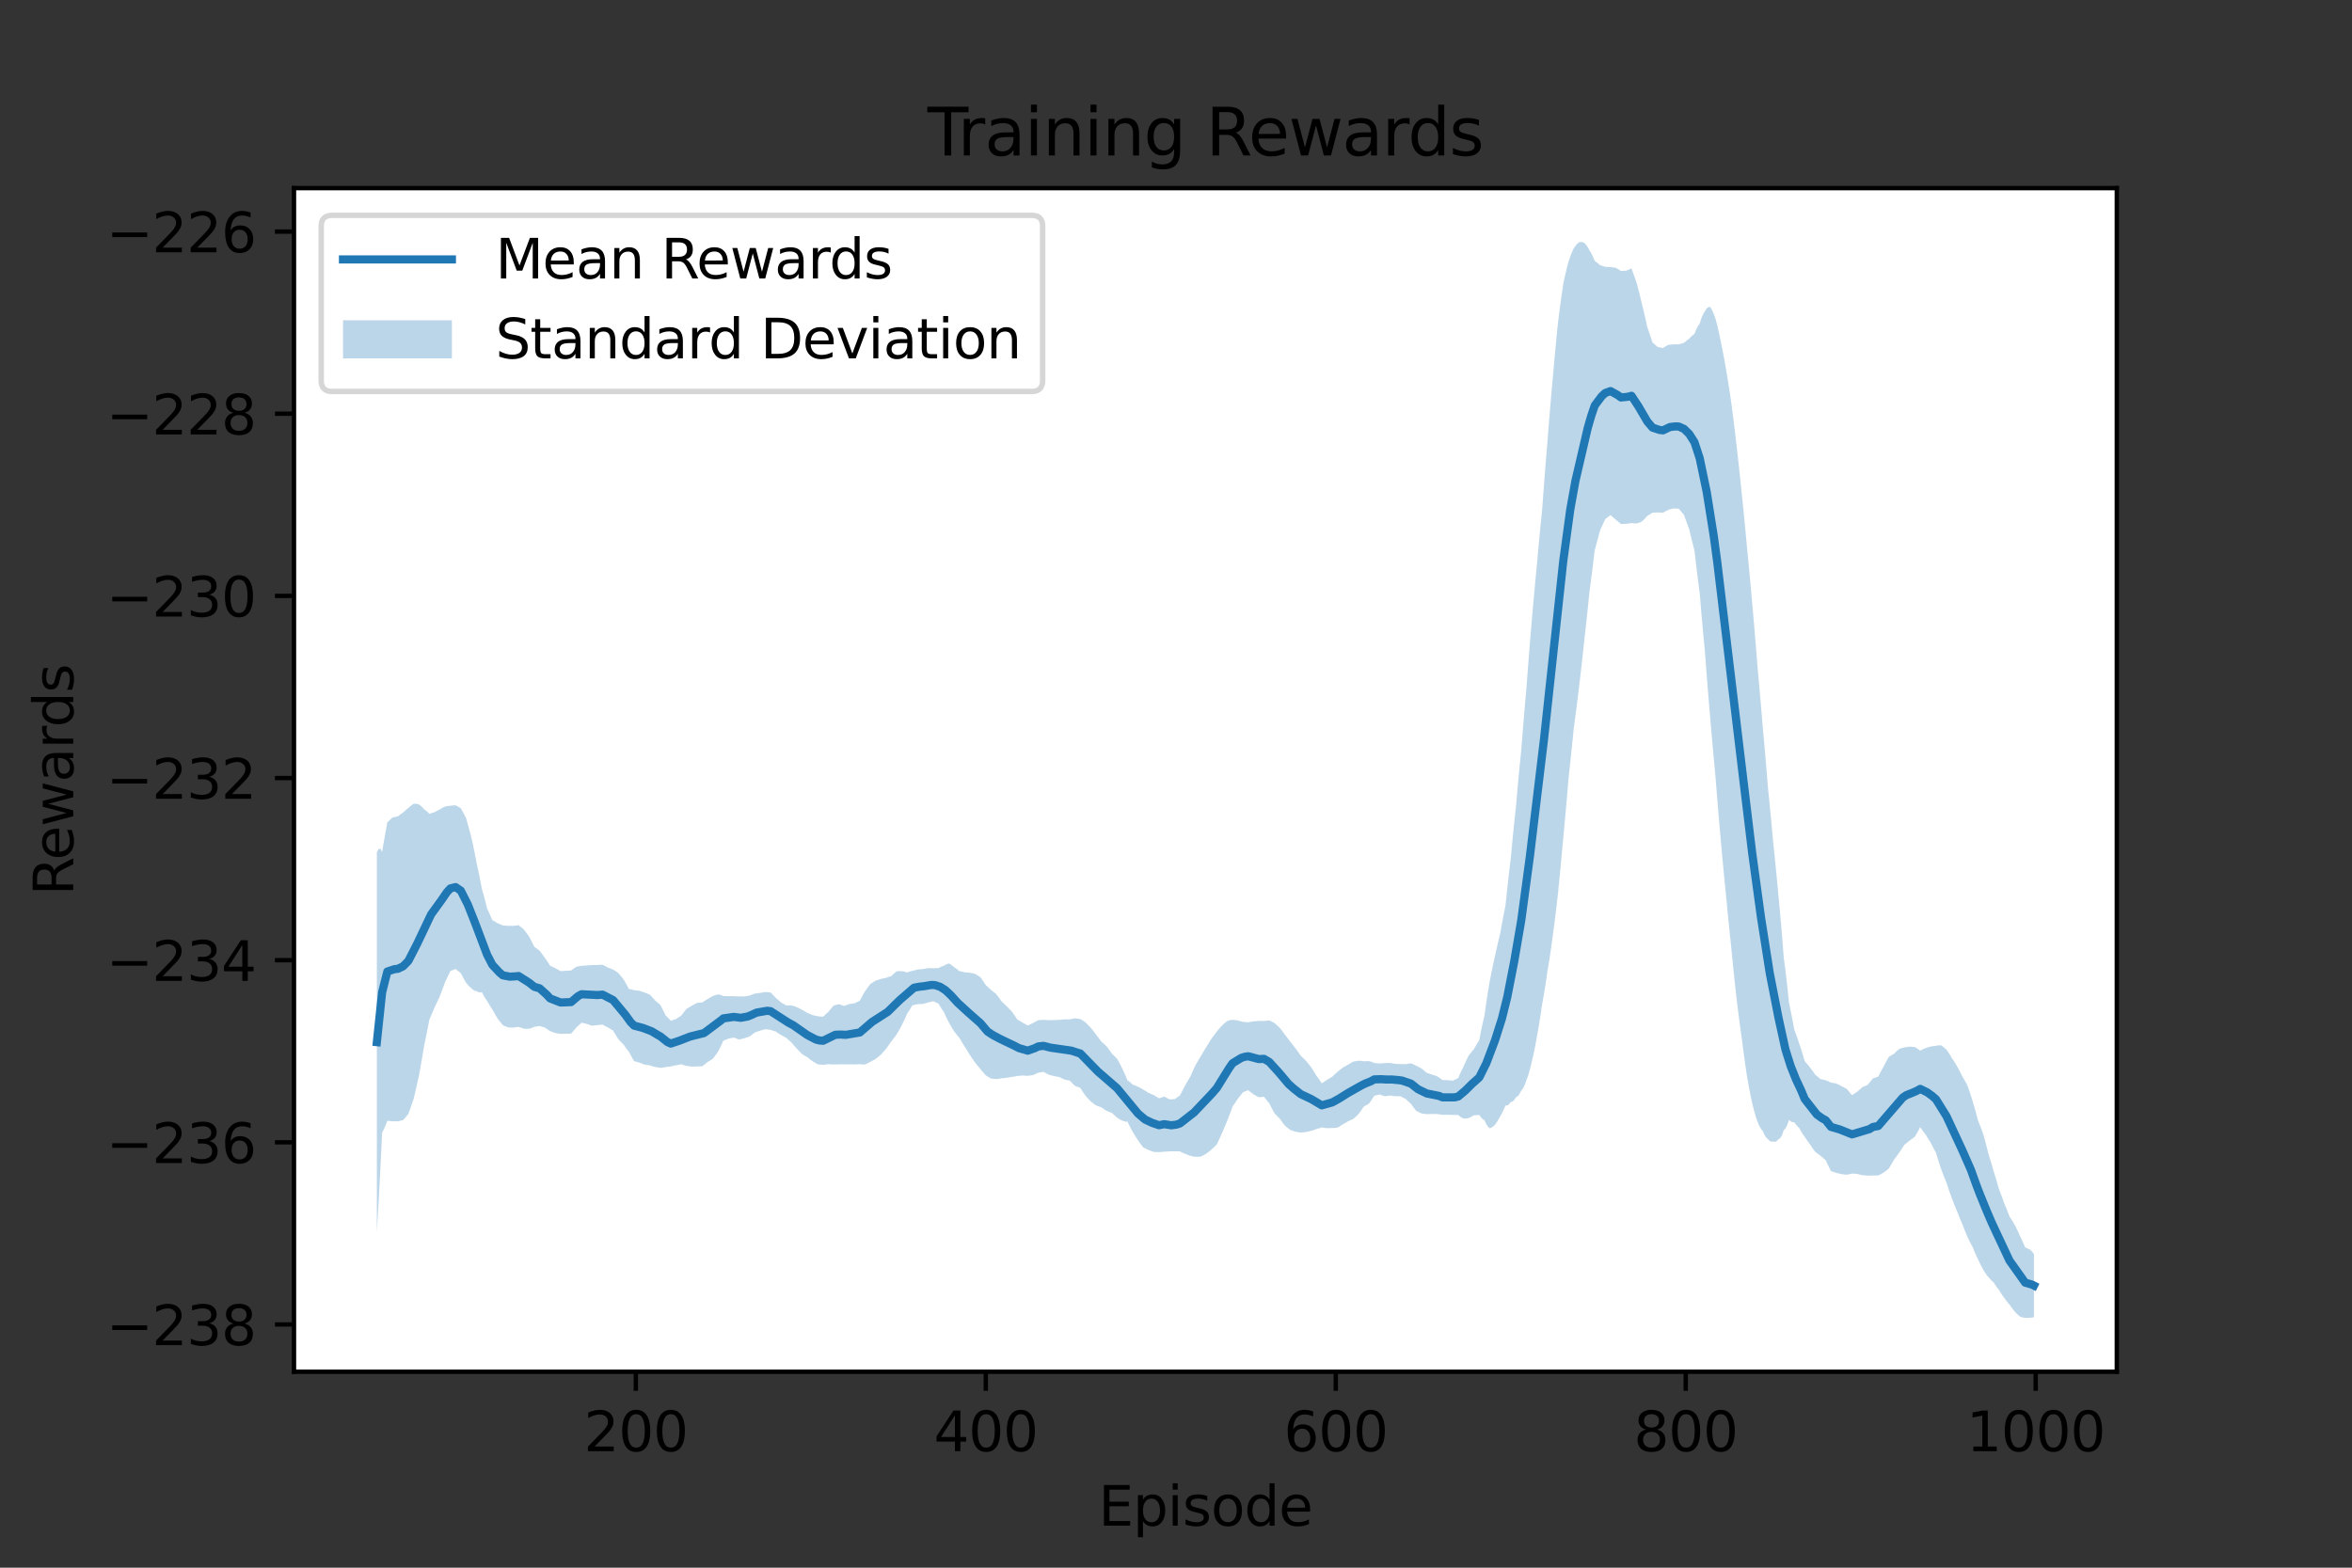 <?xml version="1.0" encoding="utf-8" standalone="no"?>
<!DOCTYPE svg PUBLIC "-//W3C//DTD SVG 1.1//EN"
  "http://www.w3.org/Graphics/SVG/1.1/DTD/svg11.dtd">
<svg height="288pt" version="1.1" viewBox="0 0 432 288" width="432pt" xmlns="http://www.w3.org/2000/svg" xmlns:xlink="http://www.w3.org/1999/xlink">
 <rect x="0" y="0" width="432" height="288" fill="#333333" stroke="none"/>
 <defs>
  <style type="text/css">*{stroke-linecap:butt;stroke-linejoin:round;}</style>
 </defs>
 <g id="figure_1">
  <g id="patch_1">
   <path d="M 0 288 
L 432 288 
L 432 0 
L 0 0 
z
" style="fill:none;"/>
  </g>
  <g id="axes_1">
   <g id="patch_2">
    <path d="M 54 252 
L 388.8 252 
L 388.8 34.56 
L 54 34.56 
z
" style="fill:#ffffff;"/>
   </g>
   <g id="PolyCollection_1">
    <path clip-path="url(#p9b0c60ad11)" d="M 69.218 156.582 
L 69.218 226.321 
L 69.54 220.827 
L 69.861 214.819 
L 70.182 208.12 
L 70.504 207.452 
L 70.825 206.71 
L 71.147 205.898 
L 71.468 205.93 
L 71.789 205.961 
L 72.111 205.99 
L 72.432 205.991 
L 72.754 205.992 
L 73.075 205.993 
L 73.396 205.919 
L 73.718 205.845 
L 74.039 205.769 
L 74.361 205.401 
L 74.682 205.03 
L 75.003 204.654 
L 75.325 203.75 
L 75.646 202.829 
L 75.968 201.892 
L 76.289 200.524 
L 76.61 199.12 
L 76.932 197.676 
L 77.253 195.908 
L 77.575 194.07 
L 77.896 192.153 
L 78.217 190.604 
L 78.539 188.993 
L 78.86 187.312 
L 79.182 186.574 
L 79.503 185.821 
L 79.824 185.051 
L 80.146 184.385 
L 80.467 183.704 
L 80.788 183.009 
L 81.11 182.16 
L 81.431 181.288 
L 81.753 180.392 
L 82.074 179.743 
L 82.395 179.08 
L 82.717 178.402 
L 83.038 178.27 
L 83.36 178.136 
L 83.681 178.003 
L 84.002 178.268 
L 84.324 178.529 
L 84.645 178.788 
L 84.967 179.399 
L 85.288 179.986 
L 85.609 180.549 
L 85.931 180.937 
L 86.252 181.276 
L 86.574 181.561 
L 86.895 181.83 
L 87.216 182.01 
L 87.538 182.085 
L 87.859 182.255 
L 88.181 182.32 
L 88.502 182.256 
L 88.823 182.887 
L 89.145 183.425 
L 89.466 183.861 
L 89.788 184.437 
L 90.109 184.967 
L 90.43 185.449 
L 90.752 186.026 
L 91.073 186.582 
L 91.395 187.118 
L 91.716 187.538 
L 92.037 187.947 
L 92.359 188.346 
L 92.68 188.48 
L 93.002 188.613 
L 93.323 188.744 
L 93.644 188.759 
L 93.966 188.773 
L 94.287 188.787 
L 94.609 188.74 
L 94.93 188.691 
L 95.251 188.643 
L 95.573 188.759 
L 95.894 188.871 
L 96.216 188.978 
L 96.537 188.995 
L 96.858 189.001 
L 97.18 188.996 
L 97.501 188.9 
L 97.823 188.778 
L 98.144 188.629 
L 98.465 188.585 
L 98.787 188.536 
L 99.108 188.484 
L 99.43 188.592 
L 99.751 188.685 
L 100.072 188.762 
L 100.394 189.003 
L 100.715 189.222 
L 101.037 189.417 
L 101.358 189.542 
L 101.679 189.663 
L 102.001 189.781 
L 102.322 189.835 
L 102.644 189.887 
L 102.965 189.935 
L 103.286 189.93 
L 103.608 189.924 
L 103.929 189.919 
L 104.251 189.911 
L 104.572 189.903 
L 104.893 189.895 
L 105.215 189.528 
L 105.536 189.143 
L 105.858 188.741 
L 106.179 188.46 
L 106.5 188.172 
L 106.822 187.875 
L 107.143 187.953 
L 107.465 188.03 
L 107.786 188.107 
L 108.107 188.218 
L 108.429 188.328 
L 108.75 188.437 
L 109.071 188.399 
L 109.393 188.361 
L 109.714 188.324 
L 110.036 188.293 
L 110.357 188.261 
L 110.678 188.23 
L 111 188.41 
L 111.321 188.584 
L 111.643 188.753 
L 111.964 188.947 
L 112.285 189.137 
L 112.607 189.322 
L 112.928 189.877 
L 113.25 190.403 
L 113.571 190.903 
L 113.892 191.256 
L 114.214 191.588 
L 114.535 191.897 
L 114.857 192.37 
L 115.178 192.799 
L 115.499 193.182 
L 115.821 193.795 
L 116.142 194.379 
L 116.464 194.936 
L 116.785 195.027 
L 117.106 195.117 
L 117.428 195.207 
L 117.749 195.333 
L 118.071 195.457 
L 118.392 195.579 
L 118.713 195.629 
L 119.035 195.676 
L 119.356 195.723 
L 119.678 195.828 
L 119.999 195.923 
L 120.32 196.008 
L 120.642 196.066 
L 120.963 196.119 
L 121.285 196.164 
L 121.606 196.155 
L 121.927 196.112 
L 122.249 196.026 
L 122.57 195.999 
L 122.892 195.96 
L 123.213 195.908 
L 123.534 195.841 
L 123.856 195.773 
L 124.177 195.702 
L 124.499 195.643 
L 124.82 195.578 
L 125.141 195.507 
L 125.463 195.63 
L 125.784 195.733 
L 126.106 195.819 
L 126.427 195.864 
L 126.748 195.905 
L 127.07 195.943 
L 127.391 195.936 
L 127.713 195.926 
L 128.034 195.914 
L 128.355 195.899 
L 128.677 195.884 
L 128.998 195.87 
L 129.32 195.623 
L 129.641 195.367 
L 129.962 195.101 
L 130.284 194.91 
L 130.605 194.713 
L 130.927 194.509 
L 131.248 194.088 
L 131.569 193.649 
L 131.891 193.191 
L 132.212 192.57 
L 132.534 191.905 
L 132.855 191.186 
L 133.176 191.061 
L 133.498 190.935 
L 133.819 190.807 
L 134.141 190.742 
L 134.462 190.677 
L 134.783 190.611 
L 135.105 190.735 
L 135.426 190.858 
L 135.748 190.979 
L 136.069 190.901 
L 136.39 190.822 
L 136.712 190.743 
L 137.033 190.634 
L 137.354 190.523 
L 137.676 190.411 
L 137.997 190.176 
L 138.319 189.931 
L 138.64 189.676 
L 138.961 189.567 
L 139.283 189.457 
L 139.604 189.344 
L 139.926 189.257 
L 140.247 189.168 
L 140.568 189.077 
L 140.89 189.116 
L 141.211 189.154 
L 141.533 189.192 
L 141.854 189.313 
L 142.175 189.415 
L 142.497 189.498 
L 142.818 189.73 
L 143.14 189.943 
L 143.461 190.135 
L 143.782 190.322 
L 144.104 190.499 
L 144.425 190.665 
L 144.747 190.965 
L 145.068 191.251 
L 145.389 191.526 
L 145.711 191.918 
L 146.032 192.288 
L 146.354 192.639 
L 146.675 192.989 
L 146.996 193.32 
L 147.318 193.635 
L 147.639 193.839 
L 147.961 194.035 
L 148.282 194.221 
L 148.603 194.476 
L 148.925 194.721 
L 149.246 194.957 
L 149.568 195.153 
L 149.889 195.345 
L 150.21 195.532 
L 150.532 195.561 
L 150.853 195.59 
L 151.175 195.619 
L 151.496 195.586 
L 151.817 195.543 
L 152.139 195.491 
L 152.46 195.524 
L 152.782 195.541 
L 153.103 195.544 
L 153.424 195.542 
L 153.746 195.538 
L 154.067 195.534 
L 154.389 195.531 
L 154.71 195.527 
L 155.031 195.522 
L 155.353 195.527 
L 155.674 195.53 
L 155.996 195.533 
L 156.317 195.534 
L 156.638 195.535 
L 156.96 195.536 
L 157.281 195.525 
L 157.603 195.512 
L 157.924 195.497 
L 158.245 195.539 
L 158.567 195.553 
L 158.888 195.541 
L 159.21 195.402 
L 159.531 195.246 
L 159.852 195.076 
L 160.174 194.905 
L 160.495 194.728 
L 160.817 194.546 
L 161.138 194.291 
L 161.459 194.031 
L 161.781 193.764 
L 162.102 193.413 
L 162.424 193.051 
L 162.745 192.679 
L 163.066 192.237 
L 163.388 191.778 
L 163.709 191.301 
L 164.031 190.908 
L 164.352 190.493 
L 164.673 190.056 
L 164.995 189.511 
L 165.316 188.938 
L 165.637 188.333 
L 165.959 187.688 
L 166.28 186.995 
L 166.602 186.239 
L 166.923 185.763 
L 167.244 185.251 
L 167.566 184.697 
L 167.887 184.622 
L 168.209 184.546 
L 168.53 184.467 
L 168.851 184.459 
L 169.173 184.451 
L 169.494 184.442 
L 169.816 184.352 
L 170.137 184.259 
L 170.458 184.165 
L 170.78 184.089 
L 171.101 184.011 
L 171.423 183.932 
L 171.744 184.088 
L 172.065 184.239 
L 172.387 184.387 
L 172.708 184.928 
L 173.03 185.428 
L 173.351 185.896 
L 173.672 186.609 
L 173.994 187.268 
L 174.315 187.886 
L 174.637 188.458 
L 174.958 188.998 
L 175.279 189.508 
L 175.601 189.925 
L 175.922 190.324 
L 176.244 190.706 
L 176.565 191.253 
L 176.886 191.778 
L 177.208 192.282 
L 177.529 192.822 
L 177.851 193.342 
L 178.172 193.844 
L 178.493 194.325 
L 178.815 194.791 
L 179.136 195.244 
L 179.458 195.649 
L 179.779 196.042 
L 180.1 196.424 
L 180.422 196.822 
L 180.743 197.199 
L 181.065 197.553 
L 181.386 197.753 
L 181.707 197.945 
L 182.029 198.13 
L 182.35 198.169 
L 182.672 198.203 
L 182.993 198.234 
L 183.314 198.202 
L 183.636 198.158 
L 183.957 198.1 
L 184.279 198.07 
L 184.6 198.032 
L 184.921 197.988 
L 185.243 197.942 
L 185.564 197.886 
L 185.886 197.822 
L 186.207 197.788 
L 186.528 197.736 
L 186.85 197.663 
L 187.171 197.64 
L 187.493 197.614 
L 187.814 197.584 
L 188.135 197.604 
L 188.457 197.621 
L 188.778 197.634 
L 189.1 197.595 
L 189.421 197.553 
L 189.742 197.508 
L 190.064 197.366 
L 190.385 197.219 
L 190.707 197.066 
L 191.028 197.016 
L 191.349 196.965 
L 191.671 196.914 
L 191.992 197.092 
L 192.314 197.266 
L 192.635 197.437 
L 192.956 197.521 
L 193.278 197.605 
L 193.599 197.687 
L 193.92 197.746 
L 194.242 197.804 
L 194.563 197.861 
L 194.885 198.021 
L 195.206 198.177 
L 195.527 198.332 
L 195.849 198.396 
L 196.17 198.459 
L 196.492 198.522 
L 196.813 198.853 
L 197.134 199.174 
L 197.456 199.487 
L 197.777 199.609 
L 198.099 199.73 
L 198.42 199.849 
L 198.741 200.356 
L 199.063 200.841 
L 199.384 201.305 
L 199.706 201.665 
L 200.027 202.008 
L 200.348 202.335 
L 200.67 202.595 
L 200.991 202.838 
L 201.313 203.063 
L 201.634 203.196 
L 201.955 203.314 
L 202.277 203.417 
L 202.598 203.647 
L 202.92 203.867 
L 203.241 204.075 
L 203.562 204.209 
L 203.884 204.326 
L 204.205 204.423 
L 204.527 204.733 
L 204.848 205.027 
L 205.169 205.303 
L 205.491 205.528 
L 205.812 205.717 
L 206.134 205.863 
L 206.455 205.988 
L 206.776 206.057 
L 207.098 206.057 
L 207.419 206.745 
L 207.741 207.373 
L 208.062 207.949 
L 208.383 208.491 
L 208.705 209.002 
L 209.026 209.484 
L 209.348 209.946 
L 209.669 210.385 
L 209.99 210.803 
L 210.312 210.963 
L 210.633 211.117 
L 210.955 211.265 
L 211.276 211.387 
L 211.597 211.506 
L 211.919 211.622 
L 212.24 211.636 
L 212.562 211.647 
L 212.883 211.654 
L 213.204 211.631 
L 213.526 211.606 
L 213.847 211.581 
L 214.169 211.562 
L 214.49 211.539 
L 214.811 211.514 
L 215.133 211.507 
L 215.454 211.499 
L 215.776 211.491 
L 216.097 211.508 
L 216.418 211.52 
L 216.74 211.526 
L 217.061 211.709 
L 217.383 211.853 
L 217.704 211.965 
L 218.025 212.113 
L 218.347 212.234 
L 218.668 212.333 
L 218.99 212.426 
L 219.311 212.485 
L 219.632 212.514 
L 219.954 212.513 
L 220.275 212.496 
L 220.597 212.463 
L 220.918 212.303 
L 221.239 212.125 
L 221.561 211.931 
L 221.882 211.696 
L 222.203 211.445 
L 222.525 211.177 
L 222.846 210.881 
L 223.168 210.571 
L 223.489 210.248 
L 223.81 209.572 
L 224.132 208.866 
L 224.453 208.128 
L 224.775 207.408 
L 225.096 206.656 
L 225.417 205.869 
L 225.739 205.055 
L 226.06 204.202 
L 226.382 203.302 
L 226.703 202.834 
L 227.024 202.352 
L 227.346 201.853 
L 227.667 201.463 
L 227.989 201.061 
L 228.31 200.647 
L 228.631 200.527 
L 228.953 200.405 
L 229.274 200.283 
L 229.596 200.541 
L 229.917 200.794 
L 230.238 201.043 
L 230.56 201.223 
L 230.881 201.401 
L 231.203 201.576 
L 231.524 201.545 
L 231.845 201.515 
L 232.167 201.484 
L 232.488 201.9 
L 232.81 202.305 
L 233.131 202.699 
L 233.452 203.331 
L 233.774 203.937 
L 234.095 204.52 
L 234.417 204.862 
L 234.738 205.191 
L 235.059 205.509 
L 235.381 205.963 
L 235.702 206.395 
L 236.024 206.805 
L 236.345 207.075 
L 236.666 207.331 
L 236.988 207.572 
L 237.309 207.695 
L 237.631 207.807 
L 237.952 207.908 
L 238.273 207.97 
L 238.595 208.018 
L 238.916 208.052 
L 239.238 208.029 
L 239.559 207.999 
L 239.88 207.962 
L 240.202 207.897 
L 240.523 207.82 
L 240.845 207.728 
L 241.166 207.644 
L 241.487 207.537 
L 241.809 207.402 
L 242.13 207.329 
L 242.452 207.234 
L 242.773 207.112 
L 243.094 207.165 
L 243.416 207.213 
L 243.737 207.256 
L 244.059 207.25 
L 244.38 207.241 
L 244.701 207.228 
L 245.023 207.215 
L 245.344 207.194 
L 245.666 207.163 
L 245.987 206.973 
L 246.308 206.773 
L 246.63 206.563 
L 246.951 206.382 
L 247.273 206.193 
L 247.594 205.998 
L 247.915 205.854 
L 248.237 205.703 
L 248.558 205.548 
L 248.88 205.264 
L 249.201 204.973 
L 249.522 204.672 
L 249.844 204.236 
L 250.165 203.779 
L 250.486 203.297 
L 250.808 203.113 
L 251.129 202.926 
L 251.451 202.734 
L 251.772 202.291 
L 252.093 201.818 
L 252.415 201.307 
L 252.736 201.226 
L 253.058 201.144 
L 253.379 201.061 
L 253.7 201.174 
L 254.022 201.286 
L 254.343 201.395 
L 254.665 201.35 
L 254.986 201.306 
L 255.307 201.26 
L 255.629 201.301 
L 255.95 201.342 
L 256.272 201.381 
L 256.593 201.385 
L 256.914 201.389 
L 257.236 201.393 
L 257.557 201.569 
L 257.879 201.739 
L 258.2 201.906 
L 258.521 202.217 
L 258.843 202.514 
L 259.164 202.798 
L 259.486 203.25 
L 259.807 203.675 
L 260.128 204.075 
L 260.45 204.238 
L 260.771 204.394 
L 261.093 204.543 
L 261.414 204.596 
L 261.735 204.64 
L 262.057 204.675 
L 262.378 204.667 
L 262.7 204.658 
L 263.021 204.647 
L 263.342 204.652 
L 263.664 204.655 
L 263.985 204.656 
L 264.307 204.709 
L 264.628 204.754 
L 264.949 204.791 
L 265.271 204.793 
L 265.592 204.795 
L 265.914 204.796 
L 266.235 204.804 
L 266.556 204.81 
L 266.878 204.817 
L 267.199 204.826 
L 267.521 204.831 
L 267.842 204.832 
L 268.163 205.112 
L 268.485 205.317 
L 268.806 205.468 
L 269.128 205.491 
L 269.449 205.466 
L 269.77 205.399 
L 270.092 205.241 
L 270.413 205.067 
L 270.735 204.878 
L 271.056 204.878 
L 271.377 204.853 
L 271.699 204.807 
L 272.02 205.292 
L 272.342 205.61 
L 272.663 205.808 
L 272.984 206.509 
L 273.306 206.975 
L 273.627 207.273 
L 273.949 207.147 
L 274.27 206.932 
L 274.591 206.641 
L 274.913 206.182 
L 275.234 205.653 
L 275.556 205.057 
L 275.877 204.498 
L 276.198 203.841 
L 276.52 203.093 
L 276.841 203.091 
L 277.163 202.866 
L 277.484 202.457 
L 277.805 202.379 
L 278.127 202.072 
L 278.448 201.572 
L 278.769 201.385 
L 279.091 200.977 
L 279.412 200.379 
L 279.734 199.95 
L 280.055 199.282 
L 280.376 198.405 
L 280.698 197.532 
L 281.019 196.414 
L 281.341 195.077 
L 281.662 193.687 
L 281.983 192.115 
L 282.305 190.373 
L 282.626 188.549 
L 282.948 186.547 
L 283.269 184.376 
L 283.59 182.602 
L 283.912 180.597 
L 284.233 178.377 
L 284.555 176.433 
L 284.876 174.29 
L 285.197 171.959 
L 285.519 169.52 
L 285.84 166.901 
L 286.162 164.106 
L 286.483 160.892 
L 286.804 157.516 
L 287.126 153.974 
L 287.447 150.505 
L 287.769 146.889 
L 288.09 143.116 
L 288.411 140.132 
L 288.733 137.039 
L 289.054 133.831 
L 289.376 131.406 
L 289.697 128.91 
L 290.018 126.335 
L 290.34 123.568 
L 290.661 120.7 
L 290.983 117.72 
L 291.304 114.843 
L 291.625 111.839 
L 291.947 108.688 
L 292.268 106.264 
L 292.59 103.732 
L 292.911 101.072 
L 293.232 99.896 
L 293.554 98.691 
L 293.875 97.455 
L 294.197 96.767 
L 294.518 96.068 
L 294.839 95.358 
L 295.161 95.118 
L 295.482 94.876 
L 295.804 94.633 
L 296.125 94.907 
L 296.446 95.18 
L 296.768 95.451 
L 297.089 95.726 
L 297.411 95.998 
L 297.732 96.267 
L 298.053 96.254 
L 298.375 96.242 
L 298.696 96.229 
L 299.018 96.187 
L 299.339 96.146 
L 299.66 96.103 
L 299.982 96.137 
L 300.303 96.153 
L 300.625 96.151 
L 300.946 96.063 
L 301.267 95.938 
L 301.589 95.772 
L 301.91 95.493 
L 302.232 95.161 
L 302.553 94.771 
L 302.874 94.605 
L 303.196 94.412 
L 303.517 94.189 
L 303.839 94.174 
L 304.16 94.157 
L 304.481 94.136 
L 304.803 94.153 
L 305.124 94.169 
L 305.446 94.184 
L 305.767 94.011 
L 306.088 93.836 
L 306.41 93.658 
L 306.731 93.574 
L 307.052 93.489 
L 307.374 93.404 
L 307.695 93.421 
L 308.017 93.438 
L 308.338 93.455 
L 308.659 93.836 
L 308.981 94.211 
L 309.302 94.582 
L 309.624 95.493 
L 309.945 96.377 
L 310.266 97.237 
L 310.588 98.593 
L 310.909 99.898 
L 311.231 101.158 
L 311.552 103.935 
L 311.873 106.534 
L 312.195 108.989 
L 312.516 112.852 
L 312.838 116.445 
L 313.159 119.823 
L 313.48 124.107 
L 313.802 128.132 
L 314.123 131.942 
L 314.445 135.678 
L 314.766 139.239 
L 315.087 142.643 
L 315.409 146.714 
L 315.73 150.583 
L 316.052 154.269 
L 316.373 157.795 
L 316.694 161.165 
L 317.016 164.389 
L 317.337 167.749 
L 317.659 170.96 
L 317.98 174.027 
L 318.301 177.288 
L 318.623 180.387 
L 318.944 183.324 
L 319.266 185.927 
L 319.587 188.384 
L 319.908 190.694 
L 320.23 193.192 
L 320.551 195.527 
L 320.873 197.695 
L 321.194 199.508 
L 321.515 201.17 
L 321.837 202.673 
L 322.158 203.979 
L 322.48 205.111 
L 322.801 206.053 
L 323.122 206.802 
L 323.444 207.383 
L 323.765 207.775 
L 324.087 208.478 
L 324.408 208.992 
L 324.729 209.287 
L 325.051 209.608 
L 325.372 209.756 
L 325.694 209.699 
L 326.015 209.767 
L 326.336 209.642 
L 326.658 209.279 
L 326.979 209.078 
L 327.301 208.568 
L 327.622 207.626 
L 327.943 207.283 
L 328.265 206.691 
L 328.586 205.734 
L 328.908 206.009 
L 329.229 206.161 
L 329.55 206.16 
L 329.872 206.593 
L 330.193 206.97 
L 330.515 207.284 
L 330.836 207.89 
L 331.157 208.411 
L 331.479 208.837 
L 331.8 209.324 
L 332.122 209.786 
L 332.443 210.221 
L 332.764 210.708 
L 333.086 211.166 
L 333.407 211.596 
L 333.729 211.842 
L 334.05 212.08 
L 334.371 212.308 
L 334.693 212.592 
L 335.014 212.87 
L 335.335 213.143 
L 335.657 213.84 
L 335.978 214.506 
L 336.3 215.144 
L 336.621 215.252 
L 336.942 215.359 
L 337.264 215.465 
L 337.585 215.546 
L 337.907 215.624 
L 338.228 215.7 
L 338.549 215.737 
L 338.871 215.771 
L 339.192 215.804 
L 339.514 215.742 
L 339.835 215.671 
L 340.156 215.589 
L 340.478 215.616 
L 340.799 215.64 
L 341.121 215.661 
L 341.442 215.745 
L 341.763 215.824 
L 342.085 215.898 
L 342.406 215.924 
L 342.728 215.948 
L 343.049 215.972 
L 343.37 215.972 
L 343.692 215.963 
L 344.013 215.945 
L 344.335 215.942 
L 344.656 215.939 
L 344.977 215.935 
L 345.299 215.786 
L 345.62 215.616 
L 345.942 215.427 
L 346.263 215.205 
L 346.584 214.961 
L 346.906 214.697 
L 347.227 214.167 
L 347.549 213.622 
L 347.87 213.059 
L 348.191 212.637 
L 348.513 212.201 
L 348.834 211.75 
L 349.156 211.278 
L 349.477 210.792 
L 349.798 210.293 
L 350.12 210.04 
L 350.441 209.784 
L 350.763 209.523 
L 351.084 209.289 
L 351.405 209.052 
L 351.727 208.811 
L 352.048 208.252 
L 352.37 207.671 
L 352.691 207.061 
L 353.012 207.518 
L 353.334 207.96 
L 353.655 208.387 
L 353.977 208.915 
L 354.298 209.426 
L 354.619 209.922 
L 354.941 210.553 
L 355.262 211.164 
L 355.584 211.755 
L 355.905 212.823 
L 356.226 213.839 
L 356.548 214.81 
L 356.869 215.657 
L 357.191 216.471 
L 357.512 217.256 
L 357.833 218.238 
L 358.155 219.174 
L 358.476 220.065 
L 358.798 220.902 
L 359.119 221.705 
L 359.44 222.473 
L 359.762 223.297 
L 360.083 224.083 
L 360.405 224.832 
L 360.726 225.664 
L 361.047 226.461 
L 361.369 227.223 
L 361.69 227.902 
L 362.012 228.533 
L 362.333 229.114 
L 362.654 229.916 
L 362.976 230.649 
L 363.297 231.308 
L 363.618 231.995 
L 363.94 232.638 
L 364.261 233.237 
L 364.583 233.767 
L 364.904 234.229 
L 365.225 234.617 
L 365.547 235 
L 365.868 235.327 
L 366.19 235.593 
L 366.511 236.115 
L 366.832 236.57 
L 367.154 236.951 
L 367.475 237.494 
L 367.797 237.984 
L 368.118 238.418 
L 368.439 238.878 
L 368.761 239.291 
L 369.082 239.655 
L 369.404 240.113 
L 369.725 240.543 
L 370.046 240.945 
L 370.368 241.282 
L 370.689 241.586 
L 371.011 241.852 
L 371.332 241.976 
L 371.653 242.065 
L 371.975 242.116 
L 372.296 242.106 
L 372.618 242.094 
L 372.939 242.08 
L 373.26 242.037 
L 373.582 241.982 
L 373.582 230.363 
L 373.582 230.363 
L 373.26 229.983 
L 372.939 229.615 
L 372.618 229.462 
L 372.296 229.31 
L 371.975 229.161 
L 371.653 228.418 
L 371.332 227.715 
L 371.011 227.045 
L 370.689 226.331 
L 370.368 225.655 
L 370.046 225.013 
L 369.725 224.47 
L 369.404 223.956 
L 369.082 223.469 
L 368.761 222.616 
L 368.439 221.813 
L 368.118 221.057 
L 367.797 220.136 
L 367.475 219.272 
L 367.154 218.461 
L 366.832 217.311 
L 366.511 216.234 
L 366.19 215.224 
L 365.868 214.087 
L 365.547 213.012 
L 365.225 211.992 
L 364.904 210.699 
L 364.583 209.48 
L 364.261 208.329 
L 363.94 207.448 
L 363.618 206.611 
L 363.297 205.818 
L 362.976 204.584 
L 362.654 203.424 
L 362.333 202.334 
L 362.012 201.316 
L 361.69 200.347 
L 361.369 199.427 
L 361.047 198.82 
L 360.726 198.247 
L 360.405 197.711 
L 360.083 197.056 
L 359.762 196.439 
L 359.44 195.859 
L 359.119 195.321 
L 358.798 194.817 
L 358.476 194.347 
L 358.155 193.798 
L 357.833 193.293 
L 357.512 192.833 
L 357.191 192.542 
L 356.869 192.281 
L 356.548 192.052 
L 356.226 192.031 
L 355.905 192.055 
L 355.584 192.132 
L 355.262 192.157 
L 354.941 192.201 
L 354.619 192.266 
L 354.298 192.345 
L 353.977 192.44 
L 353.655 192.551 
L 353.334 192.692 
L 353.012 192.848 
L 352.691 193.018 
L 352.37 192.773 
L 352.048 192.556 
L 351.727 192.362 
L 351.405 192.329 
L 351.084 192.299 
L 350.763 192.272 
L 350.441 192.319 
L 350.12 192.371 
L 349.798 192.426 
L 349.477 192.505 
L 349.156 192.597 
L 348.834 192.702 
L 348.513 192.986 
L 348.191 193.284 
L 347.87 193.596 
L 347.549 193.775 
L 347.227 193.97 
L 346.906 194.183 
L 346.584 194.764 
L 346.263 195.367 
L 345.942 195.991 
L 345.62 196.569 
L 345.299 197.168 
L 344.977 197.787 
L 344.656 197.895 
L 344.335 198.004 
L 344.013 198.114 
L 343.692 198.499 
L 343.37 198.893 
L 343.049 199.297 
L 342.728 199.436 
L 342.406 199.576 
L 342.085 199.718 
L 341.763 199.996 
L 341.442 200.279 
L 341.121 200.568 
L 340.799 200.776 
L 340.478 200.987 
L 340.156 201.201 
L 339.835 200.804 
L 339.514 200.417 
L 339.192 200.04 
L 338.871 199.867 
L 338.549 199.696 
L 338.228 199.526 
L 337.907 199.363 
L 337.585 199.201 
L 337.264 199.042 
L 336.942 198.993 
L 336.621 198.944 
L 336.3 198.897 
L 335.978 198.721 
L 335.657 198.574 
L 335.335 198.458 
L 335.014 198.381 
L 334.693 198.31 
L 334.371 198.244 
L 334.05 197.966 
L 333.729 197.696 
L 333.407 197.436 
L 333.086 196.965 
L 332.764 196.523 
L 332.443 196.109 
L 332.122 195.7 
L 331.8 195.315 
L 331.479 194.957 
L 331.157 193.834 
L 330.836 192.806 
L 330.515 191.863 
L 330.193 190.891 
L 329.872 189.982 
L 329.55 189.129 
L 329.229 187.356 
L 328.908 185.736 
L 328.586 184.239 
L 328.265 181.111 
L 327.943 178.349 
L 327.622 175.836 
L 327.301 171.708 
L 326.979 168.013 
L 326.658 164.628 
L 326.336 161.13 
L 326.015 157.87 
L 325.694 154.803 
L 325.372 151.246 
L 325.051 147.893 
L 324.729 144.714 
L 324.408 140.776 
L 324.087 137.055 
L 323.765 133.524 
L 323.444 129.63 
L 323.122 125.926 
L 322.801 122.389 
L 322.48 118.367 
L 322.158 114.536 
L 321.837 110.879 
L 321.515 107.27 
L 321.194 103.82 
L 320.873 100.52 
L 320.551 97.056 
L 320.23 93.76 
L 319.908 90.626 
L 319.587 87.514 
L 319.266 84.55 
L 318.944 81.732 
L 318.623 78.966 
L 318.301 76.361 
L 317.98 73.919 
L 317.659 71.73 
L 317.337 69.685 
L 317.016 67.79 
L 316.694 65.942 
L 316.373 64.241 
L 316.052 62.696 
L 315.73 61.12 
L 315.409 59.729 
L 315.087 58.538 
L 314.766 57.659 
L 314.445 56.936 
L 314.123 56.387 
L 313.802 56.418 
L 313.48 56.664 
L 313.159 57.168 
L 312.838 57.688 
L 312.516 58.423 
L 312.195 59.427 
L 311.873 59.907 
L 311.552 60.53 
L 311.231 61.331 
L 310.909 61.579 
L 310.588 61.872 
L 310.266 62.216 
L 309.945 62.448 
L 309.624 62.704 
L 309.302 62.986 
L 308.981 63.072 
L 308.659 63.163 
L 308.338 63.258 
L 308.017 63.258 
L 307.695 63.258 
L 307.374 63.258 
L 307.052 63.289 
L 306.731 63.32 
L 306.41 63.352 
L 306.088 63.544 
L 305.767 63.739 
L 305.446 63.936 
L 305.124 63.876 
L 304.803 63.816 
L 304.481 63.756 
L 304.16 63.474 
L 303.839 63.193 
L 303.517 62.915 
L 303.196 61.933 
L 302.874 60.98 
L 302.553 60.055 
L 302.232 58.596 
L 301.91 57.197 
L 301.589 55.85 
L 301.267 54.535 
L 300.946 53.261 
L 300.625 52.024 
L 300.303 51.104 
L 299.982 50.201 
L 299.66 49.317 
L 299.339 49.452 
L 299.018 49.588 
L 298.696 49.724 
L 298.375 49.741 
L 298.053 49.759 
L 297.732 49.776 
L 297.411 49.578 
L 297.089 49.383 
L 296.768 49.191 
L 296.446 49.145 
L 296.125 49.102 
L 295.804 49.06 
L 295.482 49.048 
L 295.161 49.037 
L 294.839 49.027 
L 294.518 48.912 
L 294.197 48.807 
L 293.875 48.713 
L 293.554 48.419 
L 293.232 48.157 
L 292.911 47.923 
L 292.59 47.161 
L 292.268 46.527 
L 291.947 46.002 
L 291.625 45.401 
L 291.304 44.948 
L 290.983 44.62 
L 290.661 44.476 
L 290.34 44.444 
L 290.018 44.512 
L 289.697 44.802 
L 289.376 45.17 
L 289.054 45.609 
L 288.733 46.32 
L 288.411 47.146 
L 288.09 48.08 
L 287.769 49.296 
L 287.447 50.669 
L 287.126 52.188 
L 286.804 54.384 
L 286.483 56.746 
L 286.162 59.269 
L 285.84 62.496 
L 285.519 65.898 
L 285.197 69.48 
L 284.876 73.133 
L 284.555 76.975 
L 284.233 81.015 
L 283.912 84.926 
L 283.59 89.052 
L 283.269 93.41 
L 282.948 96.626 
L 282.626 100.012 
L 282.305 103.576 
L 281.983 106.909 
L 281.662 110.41 
L 281.341 114.094 
L 281.019 117.937 
L 280.698 121.999 
L 280.376 126.306 
L 280.055 129.919 
L 279.734 133.739 
L 279.412 137.8 
L 279.091 141.033 
L 278.769 144.456 
L 278.448 148.1 
L 278.127 151.105 
L 277.805 154.303 
L 277.484 157.73 
L 277.163 160.405 
L 276.841 163.264 
L 276.52 166.344 
L 276.198 167.954 
L 275.877 169.653 
L 275.556 171.452 
L 275.234 172.774 
L 274.913 174.162 
L 274.591 175.621 
L 274.27 177.075 
L 273.949 178.607 
L 273.627 180.226 
L 273.306 182.146 
L 272.984 184.234 
L 272.663 186.556 
L 272.342 187.926 
L 272.02 189.415 
L 271.699 191.072 
L 271.377 191.597 
L 271.056 192.145 
L 270.735 192.717 
L 270.413 193.095 
L 270.092 193.488 
L 269.77 193.897 
L 269.449 194.541 
L 269.128 195.226 
L 268.806 195.961 
L 268.485 196.595 
L 268.163 197.283 
L 267.842 198.046 
L 267.521 198.203 
L 267.199 198.363 
L 266.878 198.528 
L 266.556 198.499 
L 266.235 198.47 
L 265.914 198.441 
L 265.592 198.43 
L 265.271 198.419 
L 264.949 198.409 
L 264.628 198.174 
L 264.307 197.948 
L 263.985 197.729 
L 263.664 197.621 
L 263.342 197.515 
L 263.021 197.411 
L 262.7 197.301 
L 262.378 197.192 
L 262.057 197.086 
L 261.735 196.813 
L 261.414 196.549 
L 261.093 196.295 
L 260.771 196.122 
L 260.45 195.956 
L 260.128 195.796 
L 259.807 195.624 
L 259.486 195.477 
L 259.164 195.356 
L 258.843 195.392 
L 258.521 195.44 
L 258.2 195.502 
L 257.879 195.491 
L 257.557 195.484 
L 257.236 195.483 
L 256.914 195.47 
L 256.593 195.458 
L 256.272 195.445 
L 255.95 195.387 
L 255.629 195.329 
L 255.307 195.273 
L 254.986 195.28 
L 254.665 195.289 
L 254.343 195.297 
L 254.022 195.322 
L 253.7 195.348 
L 253.379 195.377 
L 253.058 195.344 
L 252.736 195.312 
L 252.415 195.281 
L 252.093 195.131 
L 251.772 195.02 
L 251.451 194.939 
L 251.129 194.945 
L 250.808 194.955 
L 250.486 194.97 
L 250.165 194.913 
L 249.844 194.882 
L 249.522 194.872 
L 249.201 194.917 
L 248.88 194.97 
L 248.558 195.032 
L 248.237 195.213 
L 247.915 195.398 
L 247.594 195.589 
L 247.273 195.767 
L 246.951 195.951 
L 246.63 196.142 
L 246.308 196.386 
L 245.987 196.64 
L 245.666 196.904 
L 245.344 197.196 
L 245.023 197.497 
L 244.701 197.807 
L 244.38 197.996 
L 244.059 198.189 
L 243.737 198.386 
L 243.416 198.59 
L 243.094 198.8 
L 242.773 199.015 
L 242.452 198.532 
L 242.13 198.075 
L 241.809 197.641 
L 241.487 197.102 
L 241.166 196.59 
L 240.845 196.102 
L 240.523 195.685 
L 240.202 195.282 
L 239.88 194.893 
L 239.559 194.574 
L 239.238 194.263 
L 238.916 193.958 
L 238.595 193.492 
L 238.273 193.04 
L 237.952 192.602 
L 237.631 192.184 
L 237.309 191.777 
L 236.988 191.381 
L 236.666 190.941 
L 236.345 190.517 
L 236.024 190.107 
L 235.702 189.659 
L 235.381 189.233 
L 235.059 188.829 
L 234.738 188.521 
L 234.417 188.224 
L 234.095 187.939 
L 233.774 187.764 
L 233.452 187.612 
L 233.131 187.486 
L 232.81 187.501 
L 232.488 187.528 
L 232.167 187.566 
L 231.845 187.56 
L 231.524 187.554 
L 231.203 187.549 
L 230.881 187.576 
L 230.56 187.605 
L 230.238 187.636 
L 229.917 187.687 
L 229.596 187.743 
L 229.274 187.805 
L 228.953 187.781 
L 228.631 187.758 
L 228.31 187.736 
L 227.989 187.635 
L 227.667 187.548 
L 227.346 187.471 
L 227.024 187.417 
L 226.703 187.378 
L 226.382 187.354 
L 226.06 187.386 
L 225.739 187.463 
L 225.417 187.58 
L 225.096 187.82 
L 224.775 188.094 
L 224.453 188.401 
L 224.132 188.744 
L 223.81 189.12 
L 223.489 189.526 
L 223.168 189.94 
L 222.846 190.368 
L 222.525 190.81 
L 222.203 191.311 
L 221.882 191.828 
L 221.561 192.361 
L 221.239 192.883 
L 220.918 193.42 
L 220.597 193.975 
L 220.275 194.496 
L 219.954 195.033 
L 219.632 195.587 
L 219.311 196.263 
L 218.99 196.969 
L 218.668 197.709 
L 218.347 198.247 
L 218.025 198.807 
L 217.704 199.394 
L 217.383 199.975 
L 217.061 200.587 
L 216.74 201.238 
L 216.418 201.46 
L 216.097 201.687 
L 215.776 201.92 
L 215.454 201.935 
L 215.133 201.95 
L 214.811 201.965 
L 214.49 201.793 
L 214.169 201.625 
L 213.847 201.46 
L 213.526 201.564 
L 213.204 201.669 
L 212.883 201.776 
L 212.562 201.575 
L 212.24 201.378 
L 211.919 201.185 
L 211.597 201.042 
L 211.276 200.903 
L 210.955 200.766 
L 210.633 200.562 
L 210.312 200.364 
L 209.99 200.171 
L 209.669 199.978 
L 209.348 199.805 
L 209.026 199.655 
L 208.705 199.496 
L 208.383 199.365 
L 208.062 199.266 
L 207.741 198.954 
L 207.419 198.696 
L 207.098 198.497 
L 206.776 197.705 
L 206.455 196.982 
L 206.134 196.314 
L 205.812 195.667 
L 205.491 195.063 
L 205.169 194.495 
L 204.848 194.162 
L 204.527 193.845 
L 204.205 193.545 
L 203.884 193.081 
L 203.562 192.637 
L 203.241 192.21 
L 202.92 191.908 
L 202.598 191.618 
L 202.277 191.339 
L 201.955 190.897 
L 201.634 190.472 
L 201.313 190.061 
L 200.991 189.629 
L 200.67 189.214 
L 200.348 188.816 
L 200.027 188.472 
L 199.706 188.145 
L 199.384 187.834 
L 199.063 187.606 
L 198.741 187.4 
L 198.42 187.215 
L 198.099 187.168 
L 197.777 187.122 
L 197.456 187.077 
L 197.134 187.131 
L 196.813 187.192 
L 196.492 187.264 
L 196.17 187.264 
L 195.849 187.265 
L 195.527 187.266 
L 195.206 187.296 
L 194.885 187.328 
L 194.563 187.363 
L 194.242 187.373 
L 193.92 187.383 
L 193.599 187.394 
L 193.278 187.4 
L 192.956 187.407 
L 192.635 187.415 
L 192.314 187.392 
L 191.992 187.373 
L 191.671 187.357 
L 191.349 187.376 
L 191.028 187.397 
L 190.707 187.417 
L 190.385 187.585 
L 190.064 187.759 
L 189.742 187.938 
L 189.421 188.089 
L 189.1 188.242 
L 188.778 188.399 
L 188.457 188.215 
L 188.135 188.035 
L 187.814 187.858 
L 187.493 187.663 
L 187.171 187.471 
L 186.85 187.283 
L 186.528 186.796 
L 186.207 186.331 
L 185.886 185.884 
L 185.564 185.538 
L 185.243 185.203 
L 184.921 184.876 
L 184.6 184.562 
L 184.279 184.256 
L 183.957 183.956 
L 183.636 183.502 
L 183.314 183.061 
L 182.993 182.633 
L 182.672 182.372 
L 182.35 182.115 
L 182.029 181.862 
L 181.707 181.559 
L 181.386 181.265 
L 181.065 180.977 
L 180.743 180.479 
L 180.422 180.004 
L 180.1 179.55 
L 179.779 179.331 
L 179.458 179.124 
L 179.136 178.928 
L 178.815 178.843 
L 178.493 178.771 
L 178.172 178.714 
L 177.851 178.672 
L 177.529 178.647 
L 177.208 178.643 
L 176.886 178.544 
L 176.565 178.466 
L 176.244 178.411 
L 175.922 178.157 
L 175.601 177.92 
L 175.279 177.701 
L 174.958 177.436 
L 174.637 177.2 
L 174.315 176.995 
L 173.994 177.093 
L 173.672 177.232 
L 173.351 177.424 
L 173.03 177.53 
L 172.708 177.669 
L 172.387 177.848 
L 172.065 177.855 
L 171.744 177.866 
L 171.423 177.88 
L 171.101 177.871 
L 170.78 177.864 
L 170.458 177.857 
L 170.137 177.914 
L 169.816 177.973 
L 169.494 178.035 
L 169.173 178.058 
L 168.851 178.081 
L 168.53 178.105 
L 168.209 178.191 
L 167.887 178.279 
L 167.566 178.369 
L 167.244 178.426 
L 166.923 178.526 
L 166.602 178.661 
L 166.28 178.526 
L 165.959 178.455 
L 165.637 178.433 
L 165.316 178.407 
L 164.995 178.415 
L 164.673 178.45 
L 164.352 178.721 
L 164.031 179.013 
L 163.709 179.328 
L 163.388 179.415 
L 163.066 179.521 
L 162.745 179.644 
L 162.424 179.702 
L 162.102 179.771 
L 161.781 179.849 
L 161.459 179.947 
L 161.138 180.051 
L 160.817 180.16 
L 160.495 180.363 
L 160.174 180.571 
L 159.852 180.784 
L 159.531 181.206 
L 159.21 181.643 
L 158.888 182.096 
L 158.567 182.656 
L 158.245 183.241 
L 157.924 183.856 
L 157.603 184.005 
L 157.281 184.156 
L 156.96 184.309 
L 156.638 184.358 
L 156.317 184.406 
L 155.996 184.455 
L 155.674 184.572 
L 155.353 184.69 
L 155.031 184.81 
L 154.71 184.696 
L 154.389 184.582 
L 154.067 184.47 
L 153.746 184.562 
L 153.424 184.655 
L 153.103 184.749 
L 152.782 185.121 
L 152.46 185.507 
L 152.139 185.908 
L 151.817 186.189 
L 151.496 186.479 
L 151.175 186.778 
L 150.853 186.752 
L 150.532 186.727 
L 150.21 186.702 
L 149.889 186.628 
L 149.568 186.56 
L 149.246 186.496 
L 148.925 186.347 
L 148.603 186.207 
L 148.282 186.077 
L 147.961 185.881 
L 147.639 185.694 
L 147.318 185.517 
L 146.996 185.336 
L 146.675 185.172 
L 146.354 185.026 
L 146.032 184.901 
L 145.711 184.796 
L 145.389 184.712 
L 145.068 184.702 
L 144.747 184.703 
L 144.425 184.719 
L 144.104 184.525 
L 143.782 184.341 
L 143.461 184.169 
L 143.14 183.871 
L 142.818 183.594 
L 142.497 183.336 
L 142.175 182.98 
L 141.854 182.644 
L 141.533 182.326 
L 141.211 182.298 
L 140.89 182.271 
L 140.568 182.243 
L 140.247 182.298 
L 139.926 182.355 
L 139.604 182.413 
L 139.283 182.45 
L 138.961 182.489 
L 138.64 182.53 
L 138.319 182.645 
L 137.997 182.77 
L 137.676 182.906 
L 137.354 182.953 
L 137.033 183.002 
L 136.712 183.053 
L 136.39 183.055 
L 136.069 183.058 
L 135.748 183.062 
L 135.426 183.046 
L 135.105 183.033 
L 134.783 183.022 
L 134.462 183.015 
L 134.141 183.009 
L 133.819 183.003 
L 133.498 182.998 
L 133.176 182.994 
L 132.855 182.993 
L 132.534 182.839 
L 132.212 182.741 
L 131.891 182.685 
L 131.569 182.762 
L 131.248 182.857 
L 130.927 182.97 
L 130.605 183.153 
L 130.284 183.342 
L 129.962 183.537 
L 129.641 183.733 
L 129.32 183.938 
L 128.998 184.153 
L 128.677 184.182 
L 128.355 184.212 
L 128.034 184.242 
L 127.713 184.412 
L 127.391 184.585 
L 127.07 184.76 
L 126.748 184.948 
L 126.427 185.139 
L 126.106 185.333 
L 125.784 185.727 
L 125.463 186.138 
L 125.141 186.569 
L 124.82 186.775 
L 124.499 186.986 
L 124.177 187.203 
L 123.856 187.309 
L 123.534 187.417 
L 123.213 187.527 
L 122.892 187.18 
L 122.57 186.847 
L 122.249 186.526 
L 121.927 185.849 
L 121.606 185.215 
L 121.285 184.616 
L 120.963 184.331 
L 120.642 184.053 
L 120.32 183.781 
L 119.999 183.421 
L 119.678 183.071 
L 119.356 182.732 
L 119.035 182.597 
L 118.713 182.463 
L 118.392 182.331 
L 118.071 182.225 
L 117.749 182.121 
L 117.428 182.019 
L 117.106 181.979 
L 116.785 181.94 
L 116.464 181.902 
L 116.142 181.805 
L 115.821 181.735 
L 115.499 181.694 
L 115.178 181.062 
L 114.857 180.476 
L 114.535 179.934 
L 114.214 179.522 
L 113.892 179.132 
L 113.571 178.764 
L 113.25 178.522 
L 112.928 178.307 
L 112.607 178.12 
L 112.285 177.991 
L 111.964 177.867 
L 111.643 177.747 
L 111.321 177.569 
L 111 177.396 
L 110.678 177.229 
L 110.357 177.244 
L 110.036 177.26 
L 109.714 177.276 
L 109.393 177.281 
L 109.071 177.286 
L 108.75 177.29 
L 108.429 177.313 
L 108.107 177.338 
L 107.786 177.363 
L 107.465 177.384 
L 107.143 177.406 
L 106.822 177.429 
L 106.5 177.479 
L 106.179 177.537 
L 105.858 177.603 
L 105.536 177.816 
L 105.215 178.046 
L 104.893 178.294 
L 104.572 178.31 
L 104.251 178.326 
L 103.929 178.342 
L 103.608 178.364 
L 103.286 178.385 
L 102.965 178.407 
L 102.644 178.223 
L 102.322 178.043 
L 102.001 177.865 
L 101.679 177.712 
L 101.358 177.561 
L 101.037 177.414 
L 100.715 176.908 
L 100.394 176.425 
L 100.072 175.965 
L 99.751 175.508 
L 99.43 175.067 
L 99.108 174.641 
L 98.787 174.408 
L 98.465 174.178 
L 98.144 173.952 
L 97.823 173.294 
L 97.501 172.664 
L 97.18 172.058 
L 96.858 171.611 
L 96.537 171.176 
L 96.216 170.751 
L 95.894 170.484 
L 95.573 170.221 
L 95.251 169.962 
L 94.93 170.006 
L 94.609 170.05 
L 94.287 170.095 
L 93.966 170.091 
L 93.644 170.087 
L 93.323 170.084 
L 93.002 170.059 
L 92.68 170.034 
L 92.359 170.011 
L 92.037 169.869 
L 91.716 169.737 
L 91.395 169.616 
L 91.073 169.406 
L 90.752 169.217 
L 90.43 169.048 
L 90.109 168.289 
L 89.788 167.578 
L 89.466 166.914 
L 89.145 165.598 
L 88.823 164.386 
L 88.502 163.266 
L 88.181 161.568 
L 87.859 160 
L 87.538 158.535 
L 87.216 156.868 
L 86.895 155.306 
L 86.574 153.832 
L 86.252 152.612 
L 85.931 151.446 
L 85.609 150.328 
L 85.288 149.69 
L 84.967 149.076 
L 84.645 148.487 
L 84.324 148.299 
L 84.002 148.114 
L 83.681 147.933 
L 83.36 147.961 
L 83.038 147.99 
L 82.717 148.019 
L 82.395 148.053 
L 82.074 148.102 
L 81.753 148.165 
L 81.431 148.317 
L 81.11 148.495 
L 80.788 148.695 
L 80.467 148.854 
L 80.146 149.028 
L 79.824 149.215 
L 79.503 149.298 
L 79.182 149.396 
L 78.86 149.51 
L 78.539 149.169 
L 78.217 148.898 
L 77.896 148.689 
L 77.575 148.306 
L 77.253 148.003 
L 76.932 147.769 
L 76.61 147.694 
L 76.289 147.659 
L 75.968 147.661 
L 75.646 147.896 
L 75.325 148.148 
L 75.003 148.416 
L 74.682 148.695 
L 74.361 148.978 
L 74.039 149.265 
L 73.718 149.499 
L 73.396 149.734 
L 73.075 149.97 
L 72.754 150.042 
L 72.432 150.114 
L 72.111 150.186 
L 71.789 150.475 
L 71.468 150.766 
L 71.147 151.059 
L 70.825 152.807 
L 70.504 154.625 
L 70.182 156.518 
L 69.861 155.908 
L 69.54 155.988 
L 69.218 156.582 
z
" style="fill:#1f77b4;fill-opacity:0.3;"/>
   </g>
   <g id="matplotlib.axis_1">
    <g id="xtick_1">
     <g id="line2d_1">
      <defs>
       <path d="M 0 0 
L 0 3.5 
" id="mf24b3e2edb" style="stroke:#000000;stroke-width:0.8;"/>
      </defs>
      <g>
       <use style="stroke:#000000;stroke-width:0.8;" x="116.785" xlink:href="#mf24b3e2edb" y="252"/>
      </g>
     </g>
     <g id="text_1">
      <!-- 200 -->
      <g transform="translate(107.241 266.598)scale(0.1 -0.1)">
       <defs>
        <path d="M 1228 531 
L 3431 531 
L 3431 0 
L 469 0 
L 469 531 
Q 828 903 1448 1529 
Q 2069 2156 2228 2338 
Q 2531 2678 2651 2914 
Q 2772 3150 2772 3378 
Q 2772 3750 2511 3984 
Q 2250 4219 1831 4219 
Q 1534 4219 1204 4116 
Q 875 4013 500 3803 
L 500 4441 
Q 881 4594 1212 4672 
Q 1544 4750 1819 4750 
Q 2544 4750 2975 4387 
Q 3406 4025 3406 3419 
Q 3406 3131 3298 2873 
Q 3191 2616 2906 2266 
Q 2828 2175 2409 1742 
Q 1991 1309 1228 531 
z
" id="DejaVuSans-32" transform="scale(0.016)"/>
        <path d="M 2034 4250 
Q 1547 4250 1301 3770 
Q 1056 3291 1056 2328 
Q 1056 1369 1301 889 
Q 1547 409 2034 409 
Q 2525 409 2770 889 
Q 3016 1369 3016 2328 
Q 3016 3291 2770 3770 
Q 2525 4250 2034 4250 
z
M 2034 4750 
Q 2819 4750 3233 4129 
Q 3647 3509 3647 2328 
Q 3647 1150 3233 529 
Q 2819 -91 2034 -91 
Q 1250 -91 836 529 
Q 422 1150 422 2328 
Q 422 3509 836 4129 
Q 1250 4750 2034 4750 
z
" id="DejaVuSans-30" transform="scale(0.016)"/>
       </defs>
       <use xlink:href="#DejaVuSans-32"/>
       <use x="63.623" xlink:href="#DejaVuSans-30"/>
       <use x="127.246" xlink:href="#DejaVuSans-30"/>
      </g>
     </g>
    </g>
    <g id="xtick_2">
     <g id="line2d_2">
      <g>
       <use style="stroke:#000000;stroke-width:0.8;" x="181.065" xlink:href="#mf24b3e2edb" y="252"/>
      </g>
     </g>
     <g id="text_2">
      <!-- 400 -->
      <g transform="translate(171.521 266.598)scale(0.1 -0.1)">
       <defs>
        <path d="M 2419 4116 
L 825 1625 
L 2419 1625 
L 2419 4116 
z
M 2253 4666 
L 3047 4666 
L 3047 1625 
L 3713 1625 
L 3713 1100 
L 3047 1100 
L 3047 0 
L 2419 0 
L 2419 1100 
L 313 1100 
L 313 1709 
L 2253 4666 
z
" id="DejaVuSans-34" transform="scale(0.016)"/>
       </defs>
       <use xlink:href="#DejaVuSans-34"/>
       <use x="63.623" xlink:href="#DejaVuSans-30"/>
       <use x="127.246" xlink:href="#DejaVuSans-30"/>
      </g>
     </g>
    </g>
    <g id="xtick_3">
     <g id="line2d_3">
      <g>
       <use style="stroke:#000000;stroke-width:0.8;" x="245.344" xlink:href="#mf24b3e2edb" y="252"/>
      </g>
     </g>
     <g id="text_3">
      <!-- 600 -->
      <g transform="translate(235.8 266.598)scale(0.1 -0.1)">
       <defs>
        <path d="M 2113 2584 
Q 1688 2584 1439 2293 
Q 1191 2003 1191 1497 
Q 1191 994 1439 701 
Q 1688 409 2113 409 
Q 2538 409 2786 701 
Q 3034 994 3034 1497 
Q 3034 2003 2786 2293 
Q 2538 2584 2113 2584 
z
M 3366 4563 
L 3366 3988 
Q 3128 4100 2886 4159 
Q 2644 4219 2406 4219 
Q 1781 4219 1451 3797 
Q 1122 3375 1075 2522 
Q 1259 2794 1537 2939 
Q 1816 3084 2150 3084 
Q 2853 3084 3261 2657 
Q 3669 2231 3669 1497 
Q 3669 778 3244 343 
Q 2819 -91 2113 -91 
Q 1303 -91 875 529 
Q 447 1150 447 2328 
Q 447 3434 972 4092 
Q 1497 4750 2381 4750 
Q 2619 4750 2861 4703 
Q 3103 4656 3366 4563 
z
" id="DejaVuSans-36" transform="scale(0.016)"/>
       </defs>
       <use xlink:href="#DejaVuSans-36"/>
       <use x="63.623" xlink:href="#DejaVuSans-30"/>
       <use x="127.246" xlink:href="#DejaVuSans-30"/>
      </g>
     </g>
    </g>
    <g id="xtick_4">
     <g id="line2d_4">
      <g>
       <use style="stroke:#000000;stroke-width:0.8;" x="309.624" xlink:href="#mf24b3e2edb" y="252"/>
      </g>
     </g>
     <g id="text_4">
      <!-- 800 -->
      <g transform="translate(300.08 266.598)scale(0.1 -0.1)">
       <defs>
        <path d="M 2034 2216 
Q 1584 2216 1326 1975 
Q 1069 1734 1069 1313 
Q 1069 891 1326 650 
Q 1584 409 2034 409 
Q 2484 409 2743 651 
Q 3003 894 3003 1313 
Q 3003 1734 2745 1975 
Q 2488 2216 2034 2216 
z
M 1403 2484 
Q 997 2584 770 2862 
Q 544 3141 544 3541 
Q 544 4100 942 4425 
Q 1341 4750 2034 4750 
Q 2731 4750 3128 4425 
Q 3525 4100 3525 3541 
Q 3525 3141 3298 2862 
Q 3072 2584 2669 2484 
Q 3125 2378 3379 2068 
Q 3634 1759 3634 1313 
Q 3634 634 3220 271 
Q 2806 -91 2034 -91 
Q 1263 -91 848 271 
Q 434 634 434 1313 
Q 434 1759 690 2068 
Q 947 2378 1403 2484 
z
M 1172 3481 
Q 1172 3119 1398 2916 
Q 1625 2713 2034 2713 
Q 2441 2713 2670 2916 
Q 2900 3119 2900 3481 
Q 2900 3844 2670 4047 
Q 2441 4250 2034 4250 
Q 1625 4250 1398 4047 
Q 1172 3844 1172 3481 
z
" id="DejaVuSans-38" transform="scale(0.016)"/>
       </defs>
       <use xlink:href="#DejaVuSans-38"/>
       <use x="63.623" xlink:href="#DejaVuSans-30"/>
       <use x="127.246" xlink:href="#DejaVuSans-30"/>
      </g>
     </g>
    </g>
    <g id="xtick_5">
     <g id="line2d_5">
      <g>
       <use style="stroke:#000000;stroke-width:0.8;" x="373.903" xlink:href="#mf24b3e2edb" y="252"/>
      </g>
     </g>
     <g id="text_5">
      <!-- 1000 -->
      <g transform="translate(361.178 266.598)scale(0.1 -0.1)">
       <defs>
        <path d="M 794 531 
L 1825 531 
L 1825 4091 
L 703 3866 
L 703 4441 
L 1819 4666 
L 2450 4666 
L 2450 531 
L 3481 531 
L 3481 0 
L 794 0 
L 794 531 
z
" id="DejaVuSans-31" transform="scale(0.016)"/>
       </defs>
       <use xlink:href="#DejaVuSans-31"/>
       <use x="63.623" xlink:href="#DejaVuSans-30"/>
       <use x="127.246" xlink:href="#DejaVuSans-30"/>
       <use x="190.869" xlink:href="#DejaVuSans-30"/>
      </g>
     </g>
    </g>
    <g id="text_6">
     <!-- Episode -->
     <g transform="translate(201.762 280.277)scale(0.1 -0.1)">
      <defs>
       <path d="M 628 4666 
L 3578 4666 
L 3578 4134 
L 1259 4134 
L 1259 2753 
L 3481 2753 
L 3481 2222 
L 1259 2222 
L 1259 531 
L 3634 531 
L 3634 0 
L 628 0 
L 628 4666 
z
" id="DejaVuSans-45" transform="scale(0.016)"/>
       <path d="M 1159 525 
L 1159 -1331 
L 581 -1331 
L 581 3500 
L 1159 3500 
L 1159 2969 
Q 1341 3281 1617 3432 
Q 1894 3584 2278 3584 
Q 2916 3584 3314 3078 
Q 3713 2572 3713 1747 
Q 3713 922 3314 415 
Q 2916 -91 2278 -91 
Q 1894 -91 1617 61 
Q 1341 213 1159 525 
z
M 3116 1747 
Q 3116 2381 2855 2742 
Q 2594 3103 2138 3103 
Q 1681 3103 1420 2742 
Q 1159 2381 1159 1747 
Q 1159 1113 1420 752 
Q 1681 391 2138 391 
Q 2594 391 2855 752 
Q 3116 1113 3116 1747 
z
" id="DejaVuSans-70" transform="scale(0.016)"/>
       <path d="M 603 3500 
L 1178 3500 
L 1178 0 
L 603 0 
L 603 3500 
z
M 603 4863 
L 1178 4863 
L 1178 4134 
L 603 4134 
L 603 4863 
z
" id="DejaVuSans-69" transform="scale(0.016)"/>
       <path d="M 2834 3397 
L 2834 2853 
Q 2591 2978 2328 3040 
Q 2066 3103 1784 3103 
Q 1356 3103 1142 2972 
Q 928 2841 928 2578 
Q 928 2378 1081 2264 
Q 1234 2150 1697 2047 
L 1894 2003 
Q 2506 1872 2764 1633 
Q 3022 1394 3022 966 
Q 3022 478 2636 193 
Q 2250 -91 1575 -91 
Q 1294 -91 989 -36 
Q 684 19 347 128 
L 347 722 
Q 666 556 975 473 
Q 1284 391 1588 391 
Q 1994 391 2212 530 
Q 2431 669 2431 922 
Q 2431 1156 2273 1281 
Q 2116 1406 1581 1522 
L 1381 1569 
Q 847 1681 609 1914 
Q 372 2147 372 2553 
Q 372 3047 722 3315 
Q 1072 3584 1716 3584 
Q 2034 3584 2315 3537 
Q 2597 3491 2834 3397 
z
" id="DejaVuSans-73" transform="scale(0.016)"/>
       <path d="M 1959 3097 
Q 1497 3097 1228 2736 
Q 959 2375 959 1747 
Q 959 1119 1226 758 
Q 1494 397 1959 397 
Q 2419 397 2687 759 
Q 2956 1122 2956 1747 
Q 2956 2369 2687 2733 
Q 2419 3097 1959 3097 
z
M 1959 3584 
Q 2709 3584 3137 3096 
Q 3566 2609 3566 1747 
Q 3566 888 3137 398 
Q 2709 -91 1959 -91 
Q 1206 -91 779 398 
Q 353 888 353 1747 
Q 353 2609 779 3096 
Q 1206 3584 1959 3584 
z
" id="DejaVuSans-6f" transform="scale(0.016)"/>
       <path d="M 2906 2969 
L 2906 4863 
L 3481 4863 
L 3481 0 
L 2906 0 
L 2906 525 
Q 2725 213 2448 61 
Q 2172 -91 1784 -91 
Q 1150 -91 751 415 
Q 353 922 353 1747 
Q 353 2572 751 3078 
Q 1150 3584 1784 3584 
Q 2172 3584 2448 3432 
Q 2725 3281 2906 2969 
z
M 947 1747 
Q 947 1113 1208 752 
Q 1469 391 1925 391 
Q 2381 391 2643 752 
Q 2906 1113 2906 1747 
Q 2906 2381 2643 2742 
Q 2381 3103 1925 3103 
Q 1469 3103 1208 2742 
Q 947 2381 947 1747 
z
" id="DejaVuSans-64" transform="scale(0.016)"/>
       <path d="M 3597 1894 
L 3597 1613 
L 953 1613 
Q 991 1019 1311 708 
Q 1631 397 2203 397 
Q 2534 397 2845 478 
Q 3156 559 3463 722 
L 3463 178 
Q 3153 47 2828 -22 
Q 2503 -91 2169 -91 
Q 1331 -91 842 396 
Q 353 884 353 1716 
Q 353 2575 817 3079 
Q 1281 3584 2069 3584 
Q 2775 3584 3186 3129 
Q 3597 2675 3597 1894 
z
M 3022 2063 
Q 3016 2534 2758 2815 
Q 2500 3097 2075 3097 
Q 1594 3097 1305 2825 
Q 1016 2553 972 2059 
L 3022 2063 
z
" id="DejaVuSans-65" transform="scale(0.016)"/>
      </defs>
      <use xlink:href="#DejaVuSans-45"/>
      <use x="63.184" xlink:href="#DejaVuSans-70"/>
      <use x="126.66" xlink:href="#DejaVuSans-69"/>
      <use x="154.443" xlink:href="#DejaVuSans-73"/>
      <use x="206.543" xlink:href="#DejaVuSans-6f"/>
      <use x="267.725" xlink:href="#DejaVuSans-64"/>
      <use x="331.201" xlink:href="#DejaVuSans-65"/>
     </g>
    </g>
   </g>
   <g id="matplotlib.axis_2">
    <g id="ytick_1">
     <g id="line2d_6">
      <defs>
       <path d="M 0 0 
L -3.5 0 
" id="mf89c5eb1ea" style="stroke:#000000;stroke-width:0.8;"/>
      </defs>
      <g>
       <use style="stroke:#000000;stroke-width:0.8;" x="54" xlink:href="#mf89c5eb1ea" y="243.319"/>
      </g>
     </g>
     <g id="text_7">
      <!-- −238 -->
      <g transform="translate(19.533 247.119)scale(0.1 -0.1)">
       <defs>
        <path d="M 678 2272 
L 4684 2272 
L 4684 1741 
L 678 1741 
L 678 2272 
z
" id="DejaVuSans-2212" transform="scale(0.016)"/>
        <path d="M 2597 2516 
Q 3050 2419 3304 2112 
Q 3559 1806 3559 1356 
Q 3559 666 3084 287 
Q 2609 -91 1734 -91 
Q 1441 -91 1130 -33 
Q 819 25 488 141 
L 488 750 
Q 750 597 1062 519 
Q 1375 441 1716 441 
Q 2309 441 2620 675 
Q 2931 909 2931 1356 
Q 2931 1769 2642 2001 
Q 2353 2234 1838 2234 
L 1294 2234 
L 1294 2753 
L 1863 2753 
Q 2328 2753 2575 2939 
Q 2822 3125 2822 3475 
Q 2822 3834 2567 4026 
Q 2313 4219 1838 4219 
Q 1578 4219 1281 4162 
Q 984 4106 628 3988 
L 628 4550 
Q 988 4650 1302 4700 
Q 1616 4750 1894 4750 
Q 2613 4750 3031 4423 
Q 3450 4097 3450 3541 
Q 3450 3153 3228 2886 
Q 3006 2619 2597 2516 
z
" id="DejaVuSans-33" transform="scale(0.016)"/>
       </defs>
       <use xlink:href="#DejaVuSans-2212"/>
       <use x="83.789" xlink:href="#DejaVuSans-32"/>
       <use x="147.412" xlink:href="#DejaVuSans-33"/>
       <use x="211.035" xlink:href="#DejaVuSans-38"/>
      </g>
     </g>
    </g>
    <g id="ytick_2">
     <g id="line2d_7">
      <g>
       <use style="stroke:#000000;stroke-width:0.8;" x="54" xlink:href="#mf89c5eb1ea" y="209.857"/>
      </g>
     </g>
     <g id="text_8">
      <!-- −236 -->
      <g transform="translate(19.533 213.656)scale(0.1 -0.1)">
       <use xlink:href="#DejaVuSans-2212"/>
       <use x="83.789" xlink:href="#DejaVuSans-32"/>
       <use x="147.412" xlink:href="#DejaVuSans-33"/>
       <use x="211.035" xlink:href="#DejaVuSans-36"/>
      </g>
     </g>
    </g>
    <g id="ytick_3">
     <g id="line2d_8">
      <g>
       <use style="stroke:#000000;stroke-width:0.8;" x="54" xlink:href="#mf89c5eb1ea" y="176.394"/>
      </g>
     </g>
     <g id="text_9">
      <!-- −234 -->
      <g transform="translate(19.533 180.193)scale(0.1 -0.1)">
       <use xlink:href="#DejaVuSans-2212"/>
       <use x="83.789" xlink:href="#DejaVuSans-32"/>
       <use x="147.412" xlink:href="#DejaVuSans-33"/>
       <use x="211.035" xlink:href="#DejaVuSans-34"/>
      </g>
     </g>
    </g>
    <g id="ytick_4">
     <g id="line2d_9">
      <g>
       <use style="stroke:#000000;stroke-width:0.8;" x="54" xlink:href="#mf89c5eb1ea" y="142.932"/>
      </g>
     </g>
     <g id="text_10">
      <!-- −232 -->
      <g transform="translate(19.533 146.731)scale(0.1 -0.1)">
       <use xlink:href="#DejaVuSans-2212"/>
       <use x="83.789" xlink:href="#DejaVuSans-32"/>
       <use x="147.412" xlink:href="#DejaVuSans-33"/>
       <use x="211.035" xlink:href="#DejaVuSans-32"/>
      </g>
     </g>
    </g>
    <g id="ytick_5">
     <g id="line2d_10">
      <g>
       <use style="stroke:#000000;stroke-width:0.8;" x="54" xlink:href="#mf89c5eb1ea" y="109.469"/>
      </g>
     </g>
     <g id="text_11">
      <!-- −230 -->
      <g transform="translate(19.533 113.268)scale(0.1 -0.1)">
       <use xlink:href="#DejaVuSans-2212"/>
       <use x="83.789" xlink:href="#DejaVuSans-32"/>
       <use x="147.412" xlink:href="#DejaVuSans-33"/>
       <use x="211.035" xlink:href="#DejaVuSans-30"/>
      </g>
     </g>
    </g>
    <g id="ytick_6">
     <g id="line2d_11">
      <g>
       <use style="stroke:#000000;stroke-width:0.8;" x="54" xlink:href="#mf89c5eb1ea" y="76.006"/>
      </g>
     </g>
     <g id="text_12">
      <!-- −228 -->
      <g transform="translate(19.533 79.805)scale(0.1 -0.1)">
       <use xlink:href="#DejaVuSans-2212"/>
       <use x="83.789" xlink:href="#DejaVuSans-32"/>
       <use x="147.412" xlink:href="#DejaVuSans-32"/>
       <use x="211.035" xlink:href="#DejaVuSans-38"/>
      </g>
     </g>
    </g>
    <g id="ytick_7">
     <g id="line2d_12">
      <g>
       <use style="stroke:#000000;stroke-width:0.8;" x="54" xlink:href="#mf89c5eb1ea" y="42.544"/>
      </g>
     </g>
     <g id="text_13">
      <!-- −226 -->
      <g transform="translate(19.533 46.343)scale(0.1 -0.1)">
       <use xlink:href="#DejaVuSans-2212"/>
       <use x="83.789" xlink:href="#DejaVuSans-32"/>
       <use x="147.412" xlink:href="#DejaVuSans-32"/>
       <use x="211.035" xlink:href="#DejaVuSans-36"/>
      </g>
     </g>
    </g>
    <g id="text_14">
     <!-- Rewards -->
     <g transform="translate(13.453 164.506)rotate(-90)scale(0.1 -0.1)">
      <defs>
       <path d="M 2841 2188 
Q 3044 2119 3236 1894 
Q 3428 1669 3622 1275 
L 4263 0 
L 3584 0 
L 2988 1197 
Q 2756 1666 2539 1819 
Q 2322 1972 1947 1972 
L 1259 1972 
L 1259 0 
L 628 0 
L 628 4666 
L 2053 4666 
Q 2853 4666 3247 4331 
Q 3641 3997 3641 3322 
Q 3641 2881 3436 2590 
Q 3231 2300 2841 2188 
z
M 1259 4147 
L 1259 2491 
L 2053 2491 
Q 2509 2491 2742 2702 
Q 2975 2913 2975 3322 
Q 2975 3731 2742 3939 
Q 2509 4147 2053 4147 
L 1259 4147 
z
" id="DejaVuSans-52" transform="scale(0.016)"/>
       <path d="M 269 3500 
L 844 3500 
L 1563 769 
L 2278 3500 
L 2956 3500 
L 3675 769 
L 4391 3500 
L 4966 3500 
L 4050 0 
L 3372 0 
L 2619 2869 
L 1863 0 
L 1184 0 
L 269 3500 
z
" id="DejaVuSans-77" transform="scale(0.016)"/>
       <path d="M 2194 1759 
Q 1497 1759 1228 1600 
Q 959 1441 959 1056 
Q 959 750 1161 570 
Q 1363 391 1709 391 
Q 2188 391 2477 730 
Q 2766 1069 2766 1631 
L 2766 1759 
L 2194 1759 
z
M 3341 1997 
L 3341 0 
L 2766 0 
L 2766 531 
Q 2569 213 2275 61 
Q 1981 -91 1556 -91 
Q 1019 -91 701 211 
Q 384 513 384 1019 
Q 384 1609 779 1909 
Q 1175 2209 1959 2209 
L 2766 2209 
L 2766 2266 
Q 2766 2663 2505 2880 
Q 2244 3097 1772 3097 
Q 1472 3097 1187 3025 
Q 903 2953 641 2809 
L 641 3341 
Q 956 3463 1253 3523 
Q 1550 3584 1831 3584 
Q 2591 3584 2966 3190 
Q 3341 2797 3341 1997 
z
" id="DejaVuSans-61" transform="scale(0.016)"/>
       <path d="M 2631 2963 
Q 2534 3019 2420 3045 
Q 2306 3072 2169 3072 
Q 1681 3072 1420 2755 
Q 1159 2438 1159 1844 
L 1159 0 
L 581 0 
L 581 3500 
L 1159 3500 
L 1159 2956 
Q 1341 3275 1631 3429 
Q 1922 3584 2338 3584 
Q 2397 3584 2469 3576 
Q 2541 3569 2628 3553 
L 2631 2963 
z
" id="DejaVuSans-72" transform="scale(0.016)"/>
      </defs>
      <use xlink:href="#DejaVuSans-52"/>
      <use x="64.982" xlink:href="#DejaVuSans-65"/>
      <use x="126.506" xlink:href="#DejaVuSans-77"/>
      <use x="208.293" xlink:href="#DejaVuSans-61"/>
      <use x="269.572" xlink:href="#DejaVuSans-72"/>
      <use x="308.936" xlink:href="#DejaVuSans-64"/>
      <use x="372.412" xlink:href="#DejaVuSans-73"/>
     </g>
    </g>
   </g>
   <g id="line2d_13">
    <path clip-path="url(#p9b0c60ad11)" d="M 69.218 191.452 
L 70.182 182.319 
L 71.147 178.478 
L 72.432 178.052 
L 73.075 177.982 
L 74.039 177.517 
L 75.003 176.535 
L 76.61 173.407 
L 79.182 167.985 
L 81.11 165.327 
L 82.074 163.922 
L 82.717 163.211 
L 83.681 162.968 
L 84.645 163.637 
L 85.931 166.191 
L 87.216 169.439 
L 89.466 175.387 
L 90.43 177.249 
L 91.716 178.638 
L 92.359 179.179 
L 93.644 179.423 
L 94.93 179.349 
L 95.251 179.303 
L 97.18 180.527 
L 98.144 181.29 
L 99.108 181.563 
L 100.394 182.714 
L 101.037 183.416 
L 102.965 184.171 
L 104.893 184.094 
L 106.179 182.999 
L 106.822 182.652 
L 109.714 182.8 
L 110.678 182.729 
L 112.607 183.721 
L 114.857 186.423 
L 115.821 187.765 
L 116.464 188.419 
L 118.071 188.841 
L 119.678 189.45 
L 120.963 190.225 
L 121.285 190.39 
L 122.57 191.423 
L 123.213 191.717 
L 124.82 191.176 
L 126.748 190.426 
L 129.32 189.781 
L 132.534 187.372 
L 132.855 187.089 
L 134.783 186.816 
L 136.069 186.979 
L 137.354 186.738 
L 137.997 186.473 
L 138.961 186.028 
L 140.89 185.693 
L 141.533 185.759 
L 144.747 187.834 
L 145.711 188.357 
L 148.282 190.149 
L 149.889 190.987 
L 150.532 191.144 
L 151.175 191.199 
L 153.424 190.098 
L 154.389 190.057 
L 155.353 190.109 
L 157.924 189.676 
L 160.174 187.738 
L 163.066 185.879 
L 164.352 184.607 
L 165.316 183.673 
L 167.887 181.451 
L 168.851 181.27 
L 169.816 181.163 
L 171.101 180.941 
L 171.744 180.977 
L 172.708 181.298 
L 173.672 181.92 
L 174.637 182.829 
L 175.922 184.24 
L 177.851 186.007 
L 180.1 187.987 
L 181.386 189.509 
L 182.35 190.142 
L 183.636 190.83 
L 184.6 191.297 
L 186.207 192.059 
L 187.171 192.556 
L 188.778 193.017 
L 190.064 192.562 
L 190.707 192.241 
L 191.671 192.135 
L 192.956 192.464 
L 196.813 193.023 
L 198.099 193.449 
L 198.42 193.532 
L 201.634 196.834 
L 205.169 199.899 
L 209.026 204.569 
L 210.312 205.663 
L 211.597 206.274 
L 212.883 206.715 
L 213.847 206.52 
L 215.133 206.728 
L 216.097 206.598 
L 216.74 206.382 
L 219.311 204.374 
L 222.525 200.993 
L 223.489 199.887 
L 225.739 196.259 
L 226.382 195.328 
L 227.989 194.348 
L 228.631 194.142 
L 229.274 194.044 
L 231.203 194.563 
L 232.167 194.525 
L 233.131 195.092 
L 234.738 196.856 
L 235.381 197.598 
L 236.666 199.136 
L 237.631 199.996 
L 238.916 201.005 
L 240.845 201.915 
L 242.773 203.063 
L 244.701 202.518 
L 245.987 201.807 
L 247.594 200.794 
L 250.165 199.346 
L 250.808 199.034 
L 251.772 198.656 
L 252.415 198.294 
L 253.7 198.261 
L 254.665 198.319 
L 255.629 198.315 
L 256.914 198.429 
L 257.557 198.526 
L 259.164 199.077 
L 260.45 200.097 
L 262.057 200.88 
L 264.307 201.328 
L 264.949 201.6 
L 267.199 201.595 
L 267.842 201.439 
L 269.128 200.359 
L 270.413 199.081 
L 271.699 197.939 
L 272.984 195.371 
L 274.591 191.131 
L 275.877 187.076 
L 276.841 183.177 
L 278.127 176.589 
L 279.412 169.089 
L 281.019 157.176 
L 283.59 135.827 
L 287.126 103.081 
L 288.411 93.639 
L 289.376 88.288 
L 291.625 78.62 
L 292.268 76.396 
L 292.911 74.497 
L 294.197 72.787 
L 294.839 72.193 
L 295.804 71.847 
L 297.089 72.554 
L 297.732 73.021 
L 299.018 72.888 
L 299.66 72.71 
L 300.946 74.662 
L 302.553 77.413 
L 303.517 78.552 
L 304.803 78.984 
L 305.446 79.06 
L 306.731 78.447 
L 307.695 78.339 
L 308.338 78.357 
L 309.302 78.784 
L 310.266 79.727 
L 311.231 81.245 
L 312.195 84.208 
L 313.48 90.385 
L 314.766 98.449 
L 315.409 103.221 
L 320.23 143.476 
L 321.837 156.776 
L 323.444 168.507 
L 325.051 178.751 
L 326.658 186.954 
L 327.943 192.816 
L 328.908 195.872 
L 329.872 198.287 
L 330.836 200.348 
L 331.479 201.897 
L 333.729 204.769 
L 334.693 205.451 
L 335.335 205.8 
L 336.3 207.02 
L 337.907 207.493 
L 340.156 208.395 
L 343.37 207.433 
L 344.013 207.03 
L 344.977 206.861 
L 349.477 201.648 
L 350.12 201.206 
L 351.405 200.69 
L 352.048 200.404 
L 352.691 200.04 
L 353.977 200.677 
L 354.941 201.377 
L 355.584 201.944 
L 357.512 205.045 
L 360.405 211.271 
L 362.012 214.924 
L 362.976 217.617 
L 363.618 219.303 
L 364.904 222.464 
L 365.868 224.707 
L 369.082 231.562 
L 371.975 235.639 
L 373.26 236.01 
L 373.582 236.173 
L 373.582 236.173 
" style="fill:none;stroke:#1f77b4;stroke-linecap:square;stroke-width:1.5;"/>
   </g>
   <g id="patch_3">
    <path d="M 54 252 
L 54 34.56 
" style="fill:none;stroke:#000000;stroke-linecap:square;stroke-linejoin:miter;stroke-width:0.8;"/>
   </g>
   <g id="patch_4">
    <path d="M 388.8 252 
L 388.8 34.56 
" style="fill:none;stroke:#000000;stroke-linecap:square;stroke-linejoin:miter;stroke-width:0.8;"/>
   </g>
   <g id="patch_5">
    <path d="M 54 252 
L 388.8 252 
" style="fill:none;stroke:#000000;stroke-linecap:square;stroke-linejoin:miter;stroke-width:0.8;"/>
   </g>
   <g id="patch_6">
    <path d="M 54 34.56 
L 388.8 34.56 
" style="fill:none;stroke:#000000;stroke-linecap:square;stroke-linejoin:miter;stroke-width:0.8;"/>
   </g>
   <g id="text_15">
    <!-- Training Rewards -->
    <g transform="translate(170.351 28.56)scale(0.12 -0.12)">
     <defs>
      <path d="M -19 4666 
L 3928 4666 
L 3928 4134 
L 2272 4134 
L 2272 0 
L 1638 0 
L 1638 4134 
L -19 4134 
L -19 4666 
z
" id="DejaVuSans-54" transform="scale(0.016)"/>
      <path d="M 3513 2113 
L 3513 0 
L 2938 0 
L 2938 2094 
Q 2938 2591 2744 2837 
Q 2550 3084 2163 3084 
Q 1697 3084 1428 2787 
Q 1159 2491 1159 1978 
L 1159 0 
L 581 0 
L 581 3500 
L 1159 3500 
L 1159 2956 
Q 1366 3272 1645 3428 
Q 1925 3584 2291 3584 
Q 2894 3584 3203 3211 
Q 3513 2838 3513 2113 
z
" id="DejaVuSans-6e" transform="scale(0.016)"/>
      <path d="M 2906 1791 
Q 2906 2416 2648 2759 
Q 2391 3103 1925 3103 
Q 1463 3103 1205 2759 
Q 947 2416 947 1791 
Q 947 1169 1205 825 
Q 1463 481 1925 481 
Q 2391 481 2648 825 
Q 2906 1169 2906 1791 
z
M 3481 434 
Q 3481 -459 3084 -895 
Q 2688 -1331 1869 -1331 
Q 1566 -1331 1297 -1286 
Q 1028 -1241 775 -1147 
L 775 -588 
Q 1028 -725 1275 -790 
Q 1522 -856 1778 -856 
Q 2344 -856 2625 -561 
Q 2906 -266 2906 331 
L 2906 616 
Q 2728 306 2450 153 
Q 2172 0 1784 0 
Q 1141 0 747 490 
Q 353 981 353 1791 
Q 353 2603 747 3093 
Q 1141 3584 1784 3584 
Q 2172 3584 2450 3431 
Q 2728 3278 2906 2969 
L 2906 3500 
L 3481 3500 
L 3481 434 
z
" id="DejaVuSans-67" transform="scale(0.016)"/>
      <path id="DejaVuSans-20" transform="scale(0.016)"/>
     </defs>
     <use xlink:href="#DejaVuSans-54"/>
     <use x="46.334" xlink:href="#DejaVuSans-72"/>
     <use x="87.447" xlink:href="#DejaVuSans-61"/>
     <use x="148.727" xlink:href="#DejaVuSans-69"/>
     <use x="176.51" xlink:href="#DejaVuSans-6e"/>
     <use x="239.889" xlink:href="#DejaVuSans-69"/>
     <use x="267.672" xlink:href="#DejaVuSans-6e"/>
     <use x="331.051" xlink:href="#DejaVuSans-67"/>
     <use x="394.527" xlink:href="#DejaVuSans-20"/>
     <use x="426.314" xlink:href="#DejaVuSans-52"/>
     <use x="491.297" xlink:href="#DejaVuSans-65"/>
     <use x="552.82" xlink:href="#DejaVuSans-77"/>
     <use x="634.607" xlink:href="#DejaVuSans-61"/>
     <use x="695.887" xlink:href="#DejaVuSans-72"/>
     <use x="735.25" xlink:href="#DejaVuSans-64"/>
     <use x="798.727" xlink:href="#DejaVuSans-73"/>
    </g>
   </g>
   <g id="legend_1">
    <g id="patch_7">
     <path d="M 61 71.916 
L 189.506 71.916 
Q 191.506 71.916 191.506 69.916 
L 191.506 41.56 
Q 191.506 39.56 189.506 39.56 
L 61 39.56 
Q 59 39.56 59 41.56 
L 59 69.916 
Q 59 71.916 61 71.916 
z
" style="fill:#ffffff;opacity:0.8;stroke:#cccccc;stroke-linejoin:miter;"/>
    </g>
    <g id="line2d_14">
     <path d="M 63 47.658 
L 83 47.658 
" style="fill:none;stroke:#1f77b4;stroke-linecap:square;stroke-width:1.5;"/>
    </g>
    <g id="line2d_15"/>
    <g id="text_16">
     <!-- Mean Rewards -->
     <g transform="translate(91 51.158)scale(0.1 -0.1)">
      <defs>
       <path d="M 628 4666 
L 1569 4666 
L 2759 1491 
L 3956 4666 
L 4897 4666 
L 4897 0 
L 4281 0 
L 4281 4097 
L 3078 897 
L 2444 897 
L 1241 4097 
L 1241 0 
L 628 0 
L 628 4666 
z
" id="DejaVuSans-4d" transform="scale(0.016)"/>
      </defs>
      <use xlink:href="#DejaVuSans-4d"/>
      <use x="86.279" xlink:href="#DejaVuSans-65"/>
      <use x="147.803" xlink:href="#DejaVuSans-61"/>
      <use x="209.082" xlink:href="#DejaVuSans-6e"/>
      <use x="272.461" xlink:href="#DejaVuSans-20"/>
      <use x="304.248" xlink:href="#DejaVuSans-52"/>
      <use x="369.23" xlink:href="#DejaVuSans-65"/>
      <use x="430.754" xlink:href="#DejaVuSans-77"/>
      <use x="512.541" xlink:href="#DejaVuSans-61"/>
      <use x="573.82" xlink:href="#DejaVuSans-72"/>
      <use x="613.184" xlink:href="#DejaVuSans-64"/>
      <use x="676.66" xlink:href="#DejaVuSans-73"/>
     </g>
    </g>
    <g id="patch_8">
     <path d="M 63 65.837 
L 83 65.837 
L 83 58.837 
L 63 58.837 
z
" style="fill:#1f77b4;opacity:0.3;"/>
    </g>
    <g id="text_17">
     <!-- Standard Deviation -->
     <g transform="translate(91 65.837)scale(0.1 -0.1)">
      <defs>
       <path d="M 3425 4513 
L 3425 3897 
Q 3066 4069 2747 4153 
Q 2428 4238 2131 4238 
Q 1616 4238 1336 4038 
Q 1056 3838 1056 3469 
Q 1056 3159 1242 3001 
Q 1428 2844 1947 2747 
L 2328 2669 
Q 3034 2534 3370 2195 
Q 3706 1856 3706 1288 
Q 3706 609 3251 259 
Q 2797 -91 1919 -91 
Q 1588 -91 1214 -16 
Q 841 59 441 206 
L 441 856 
Q 825 641 1194 531 
Q 1563 422 1919 422 
Q 2459 422 2753 634 
Q 3047 847 3047 1241 
Q 3047 1584 2836 1778 
Q 2625 1972 2144 2069 
L 1759 2144 
Q 1053 2284 737 2584 
Q 422 2884 422 3419 
Q 422 4038 858 4394 
Q 1294 4750 2059 4750 
Q 2388 4750 2728 4690 
Q 3069 4631 3425 4513 
z
" id="DejaVuSans-53" transform="scale(0.016)"/>
       <path d="M 1172 4494 
L 1172 3500 
L 2356 3500 
L 2356 3053 
L 1172 3053 
L 1172 1153 
Q 1172 725 1289 603 
Q 1406 481 1766 481 
L 2356 481 
L 2356 0 
L 1766 0 
Q 1100 0 847 248 
Q 594 497 594 1153 
L 594 3053 
L 172 3053 
L 172 3500 
L 594 3500 
L 594 4494 
L 1172 4494 
z
" id="DejaVuSans-74" transform="scale(0.016)"/>
       <path d="M 1259 4147 
L 1259 519 
L 2022 519 
Q 2988 519 3436 956 
Q 3884 1394 3884 2338 
Q 3884 3275 3436 3711 
Q 2988 4147 2022 4147 
L 1259 4147 
z
M 628 4666 
L 1925 4666 
Q 3281 4666 3915 4102 
Q 4550 3538 4550 2338 
Q 4550 1131 3912 565 
Q 3275 0 1925 0 
L 628 0 
L 628 4666 
z
" id="DejaVuSans-44" transform="scale(0.016)"/>
       <path d="M 191 3500 
L 800 3500 
L 1894 563 
L 2988 3500 
L 3597 3500 
L 2284 0 
L 1503 0 
L 191 3500 
z
" id="DejaVuSans-76" transform="scale(0.016)"/>
      </defs>
      <use xlink:href="#DejaVuSans-53"/>
      <use x="63.477" xlink:href="#DejaVuSans-74"/>
      <use x="102.686" xlink:href="#DejaVuSans-61"/>
      <use x="163.965" xlink:href="#DejaVuSans-6e"/>
      <use x="227.344" xlink:href="#DejaVuSans-64"/>
      <use x="290.82" xlink:href="#DejaVuSans-61"/>
      <use x="352.1" xlink:href="#DejaVuSans-72"/>
      <use x="391.463" xlink:href="#DejaVuSans-64"/>
      <use x="454.939" xlink:href="#DejaVuSans-20"/>
      <use x="486.727" xlink:href="#DejaVuSans-44"/>
      <use x="563.729" xlink:href="#DejaVuSans-65"/>
      <use x="625.252" xlink:href="#DejaVuSans-76"/>
      <use x="684.432" xlink:href="#DejaVuSans-69"/>
      <use x="712.215" xlink:href="#DejaVuSans-61"/>
      <use x="773.494" xlink:href="#DejaVuSans-74"/>
      <use x="812.703" xlink:href="#DejaVuSans-69"/>
      <use x="840.486" xlink:href="#DejaVuSans-6f"/>
      <use x="901.668" xlink:href="#DejaVuSans-6e"/>
     </g>
    </g>
   </g>
  </g>
 </g>
 <defs>
  <clipPath id="p9b0c60ad11">
   <rect height="217.44" width="334.8" x="54" y="34.56"/>
  </clipPath>
 </defs>
</svg>
